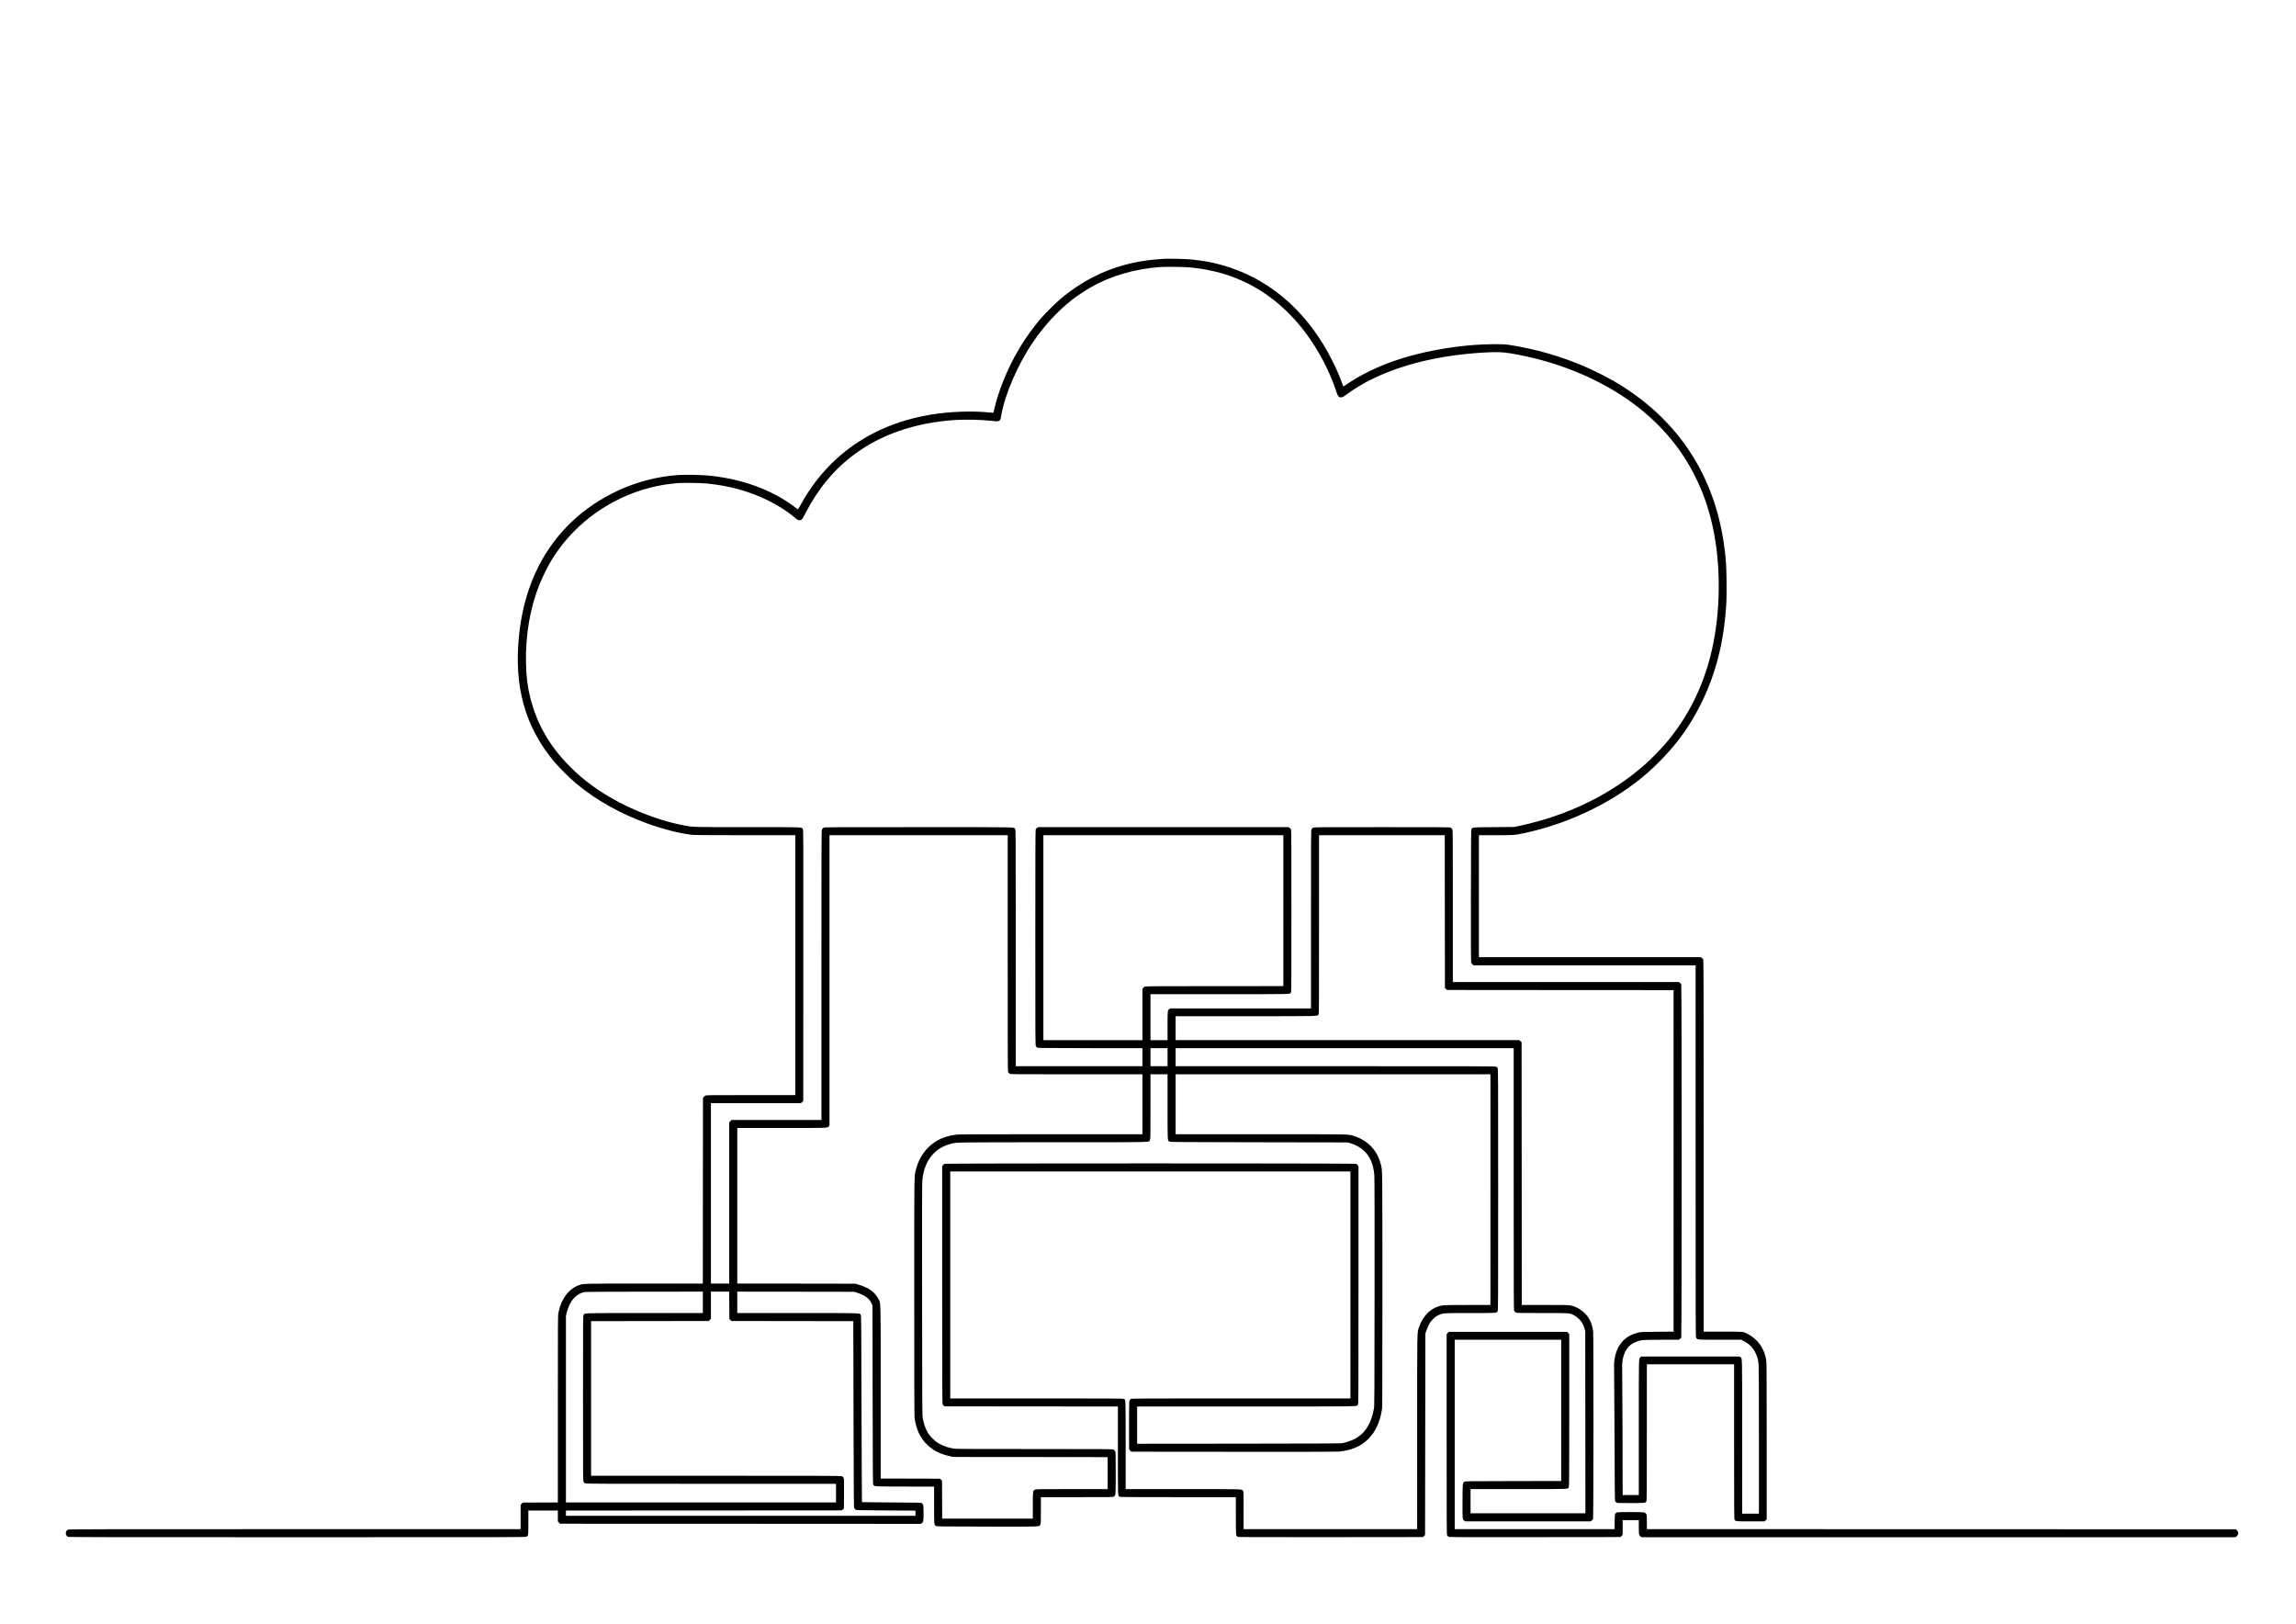 <?xml version="1.0" standalone="no"?>
<!DOCTYPE svg PUBLIC "-//W3C//DTD SVG 20010904//EN"
 "http://www.w3.org/TR/2001/REC-SVG-20010904/DTD/svg10.dtd">
<svg version="1.0" xmlns="http://www.w3.org/2000/svg"
 width="7396pt" height="5230pt" viewBox="0 0 7396 5230"
 preserveAspectRatio="xMidYMid meet">
<g transform="translate(0,5230) scale(0.1,-0.1)"
fill="#000000" stroke="none">
<path d="M37485 43964 c-287 -20 -375 -29 -533 -50 -1050 -140 -1974 -553
-2802 -1251 -140 -119 -493 -470 -616 -613 -510 -594 -915 -1267 -1219 -2025
-119 -297 -241 -683 -287 -905 -12 -58 -24 -108 -27 -112 -3 -3 -67 0 -141 8
-561 57 -1280 29 -1885 -72 -1865 -313 -3301 -1306 -4175 -2887 -84 -152 -94
-166 -110 -155 -10 7 -60 45 -112 84 -719 545 -1716 903 -2778 999 -244 22
-734 30 -950 16 -1310 -89 -2599 -672 -3525 -1596 -922 -920 -1466 -2139
-1609 -3605 -160 -1630 199 -2904 1134 -4031 139 -166 520 -546 700 -696 665
-554 1455 -995 2362 -1317 471 -167 990 -298 1356 -341 95 -12 419 -14 1735
-15 l1617 0 0 -4185 0 -4185 -1432 0 c-1345 0 -1435 -1 -1467 -18 -19 -9 -44
-30 -55 -45 l-21 -28 -3 -2990 -2 -2989 -1868 0 c-1993 0 -1972 0 -2112 -48
-334 -116 -580 -439 -669 -879 -21 -101 -21 -111 -21 -3112 l0 -3011 -566 -2
-566 -3 -34 -37 -34 -38 0 -390 0 -390 -7275 0 c-6404 0 -7279 -2 -7305 -15
-46 -24 -70 -62 -70 -112 0 -55 24 -98 66 -118 29 -13 835 -15 7391 -15 7256
0 7358 0 7387 19 56 37 55 35 56 454 l0 387 475 0 475 0 0 -175 0 -175 34 -38
34 -37 5809 -2 5808 -3 33 20 c57 35 62 62 62 326 0 258 -5 285 -58 321 -25
17 -82 18 -974 23 -520 3 -949 8 -952 11 -3 3 -9 1353 -14 3000 -7 2765 -9
2996 -24 3025 -37 69 124 64 -2032 64 l-1946 0 0 345 0 345 1883 -2 1882 -3
90 -28 c176 -54 324 -140 398 -231 21 -25 52 -76 70 -113 l32 -68 5 -2875 c5
-2657 6 -2877 22 -2898 42 -61 -26 -57 1011 -60 l947 -2 0 -591 c0 -642 0
-636 56 -674 28 -20 60 -20 1652 -23 1788 -3 1671 -7 1712 60 19 32 20 49 20
461 l0 427 1158 0 c1143 0 1157 0 1190 20 63 39 62 21 62 757 0 628 -1 670
-18 702 -10 19 -34 43 -53 53 -32 17 -132 18 -2541 18 -1738 0 -2530 3 -2584
11 -183 25 -365 87 -510 172 -119 70 -280 229 -346 343 -80 137 -130 282 -165
474 -15 88 -17 374 -20 3805 -3 2599 -1 3747 7 3835 54 629 382 1053 920 1190
202 51 75 50 3302 50 3373 0 3068 -7 3108 74 20 42 20 55 20 1079 l0 1037 275
0 275 0 0 -1041 c0 -1141 -3 -1084 58 -1126 26 -17 149 -18 2887 -23 l2860 -5
80 -23 c163 -47 329 -140 442 -245 196 -183 306 -441 333 -782 8 -89 10 -1279
8 -3780 -3 -3442 -4 -3655 -21 -3745 -122 -653 -423 -984 -1004 -1107 -71 -15
-365 -17 -3350 -20 l-3273 -3 0 600 0 600 3510 0 c3864 0 3559 -5 3600 62 20
33 20 39 20 3854 l0 3821 -23 34 c-13 19 -38 39 -57 46 -51 17 -13199 17
-13250 0 -19 -7 -44 -27 -57 -46 l-23 -34 0 -3821 c0 -3013 3 -3826 13 -3845
6 -13 25 -34 40 -45 l28 -21 2790 -3 2789 -2 0 -1416 c0 -1555 -4 -1456 60
-1489 26 -13 246 -15 1885 -15 l1855 0 0 -600 c0 -659 -1 -643 60 -675 26 -13
356 -15 2999 -13 l2971 3 32 33 33 32 5 3243 5 3242 23 75 c13 41 48 126 78
189 49 100 66 124 143 202 71 72 102 95 171 128 150 72 129 71 1028 71 881 0
849 -2 885 59 16 27 17 270 17 3916 0 3646 -1 3889 -17 3916 -9 16 -31 35 -49
44 -28 13 -600 15 -5178 15 l-5146 0 0 290 0 290 5445 0 5445 0 0 -4215 c0
-3787 2 -4219 15 -4246 9 -16 30 -39 48 -49 31 -19 56 -20 863 -20 928 0 868
4 1019 -73 59 -30 101 -61 160 -121 91 -92 140 -179 178 -311 l22 -80 3 -2932
2 -2933 -1850 0 -1850 0 0 390 0 390 1545 0 c1699 0 1587 -4 1620 60 13 26 15
309 15 2480 l0 2450 -34 38 -34 37 -1907 0 -1907 0 -34 -37 -34 -38 0 -3226
c0 -3003 1 -3228 17 -3254 9 -16 30 -36 47 -45 28 -14 273 -16 2784 -13 l2754
3 34 37 34 38 0 235 0 235 260 0 260 0 0 -220 c0 -247 6 -275 62 -310 l33 -20
9561 0 9561 0 34 23 c22 15 39 38 49 65 13 37 13 47 0 84 -8 22 -28 51 -43 62
l-28 21 -9485 3 -9484 2 0 229 c0 221 -1 229 -23 262 -13 19 -38 39 -57 46
-51 17 -855 18 -889 0 -13 -6 -34 -25 -45 -40 -20 -27 -21 -43 -24 -263 l-3
-234 -2575 0 -2574 0 0 3050 0 3050 1715 0 1715 0 0 -2275 0 -2275 -1543 -2
c-1455 -3 -1544 -4 -1570 -21 -64 -42 -62 -17 -65 -612 -3 -599 -3 -602 57
-642 l34 -23 2017 0 2017 0 34 23 c19 13 39 38 46 57 15 44 18 5868 3 6022
-25 256 -120 461 -287 618 -123 116 -262 193 -415 230 -79 19 -118 20 -840 20
l-758 0 -2 4231 -3 4231 -37 34 -38 34 -5535 0 -5535 0 0 385 0 385 2265 0
c2500 0 2306 -5 2339 64 15 31 16 268 16 2900 l0 2866 2025 0 2025 0 2 -2460
3 -2460 33 -32 32 -33 3650 -3 3650 -2 0 -5499 0 -5500 -517 -4 c-431 -3 -531
-7 -593 -20 -287 -63 -487 -194 -628 -410 -126 -193 -192 -472 -177 -747 3
-63 9 -1046 13 -2185 5 -1622 10 -2075 19 -2092 7 -12 25 -31 39 -42 26 -21
36 -21 461 -21 476 0 477 0 508 60 13 26 15 281 15 2220 l0 2190 1405 0 1405
0 0 -2485 c0 -2203 2 -2489 15 -2515 31 -60 31 -60 521 -60 l446 0 34 34 34
34 0 2518 c0 2182 -2 2531 -15 2611 -61 377 -276 678 -602 842 -150 76 -98 71
-789 71 l-624 0 0 5983 c0 4765 -3 5987 -13 6007 -7 13 -28 35 -46 47 l-34 23
-3573 0 -3574 0 0 1965 0 1965 548 0 c602 0 601 0 945 74 1256 272 2518 841
3502 1581 321 240 553 444 855 751 539 547 939 1103 1285 1789 496 982 768
2057 836 3302 7 132 9 384 6 670 -5 463 -15 640 -57 997 -283 2401 -1518 4279
-3602 5477 -240 137 -688 360 -953 472 -750 318 -1561 549 -2360 674 -170 26
-198 28 -495 27 -1152 -2 -2491 -243 -3480 -627 -490 -190 -946 -427 -1309
-680 -46 -32 -86 -56 -89 -53 -3 4 -29 70 -57 149 -80 220 -168 420 -297 677
-747 1494 -1892 2536 -3303 3005 -404 134 -801 216 -1267 261 -152 14 -743 27
-863 18z m875 -279 c1062 -108 1938 -458 2720 -1086 653 -525 1205 -1231 1620
-2070 149 -301 251 -553 372 -914 29 -88 68 -119 139 -112 39 3 63 16 140 74
1063 795 2673 1282 4549 1374 308 15 512 8 720 -26 1400 -224 2751 -754 3815
-1495 958 -667 1690 -1503 2175 -2485 225 -454 378 -870 505 -1372 306 -1204
333 -2699 74 -3998 -249 -1243 -762 -2317 -1543 -3229 -154 -181 -450 -482
-636 -649 -1079 -966 -2498 -1663 -4057 -1994 l-178 -37 -655 -6 c-714 -5
-676 -2 -718 -62 -16 -21 -17 -187 -20 -2144 -2 -1685 0 -2130 10 -2160 8 -24
26 -47 47 -61 l34 -23 3573 0 3574 0 0 -5978 c0 -5779 1 -5978 18 -6012 39
-73 7 -70 768 -70 l682 0 88 -45 c169 -84 291 -208 374 -380 58 -119 85 -220
100 -370 6 -73 10 -906 10 -2457 l0 -2348 -270 0 -270 0 0 2475 c0 2691 4
2517 -55 2563 l-28 22 -1582 0 -1582 0 -28 -22 c-59 -46 -55 102 -55 -2263 l0
-2175 -260 0 -260 0 -4 1983 c-3 1090 -8 2034 -11 2097 -15 270 59 530 196
683 103 116 276 201 462 226 48 7 290 11 621 11 l543 0 34 23 c18 12 39 34 46
47 19 37 19 11343 0 11380 -7 13 -28 35 -46 47 l-34 23 -3638 0 -3639 0 0
2443 c0 2305 -1 2444 -18 2477 -10 20 -32 42 -52 52 -33 17 -160 18 -2215 18
-2055 0 -2182 -1 -2215 -18 -20 -10 -42 -32 -52 -52 -17 -33 -18 -193 -18
-2902 l0 -2868 -2269 0 -2268 0 -27 -21 c-57 -45 -56 -38 -56 -539 l0 -460
-275 0 -275 0 0 740 0 740 2225 0 c2447 0 2267 -5 2300 60 13 26 15 324 15
2627 0 2058 -3 2603 -13 2623 -7 13 -28 35 -46 47 l-34 23 -4032 0 -4032 0
-34 -23 c-18 -12 -39 -34 -46 -47 -10 -20 -13 -738 -13 -3490 0 -3413 0 -3465
20 -3497 10 -17 29 -38 42 -45 19 -11 338 -13 1706 -16 l1682 -2 0 -290 0
-290 -2040 0 -2040 0 0 3803 c0 3796 0 3802 -20 3835 -41 67 215 62 -3111 62
-2804 0 -3024 -1 -3056 -17 -24 -11 -42 -30 -54 -57 -18 -40 -19 -187 -19
-4698 l0 -4658 -1446 0 -1446 0 -39 -39 -39 -39 0 -2596 0 -2596 -295 0 -295
0 0 2905 0 2905 1450 0 1450 0 38 34 37 34 2 4364 c3 4362 3 4363 -17 4396
-41 66 80 62 -1774 62 -1830 0 -1748 -2 -2056 56 -973 184 -2092 663 -2904
1244 -312 224 -501 384 -766 649 -652 653 -1065 1371 -1280 2225 -87 348 -129
687 -137 1111 -17 904 130 1766 432 2525 67 171 235 519 325 675 216 376 471
713 780 1029 888 909 2103 1474 3365 1567 200 14 719 6 935 -15 728 -73 1366
-250 1965 -547 328 -162 628 -354 849 -543 113 -97 142 -108 210 -78 42 19 46
26 134 198 398 782 921 1416 1567 1898 870 651 1966 1029 3235 1117 346 24
886 12 1207 -26 153 -19 197 -19 233 0 41 21 50 43 71 169 114 675 537 1652
1027 2371 357 525 798 1002 1259 1362 130 102 437 307 587 393 657 376 1424
600 2256 660 187 13 796 4 980 -15z m-5900 -22085 c0 -3412 2 -3804 15 -3831
9 -16 30 -39 48 -49 31 -20 67 -20 2155 -20 l2122 0 0 -965 0 -965 -2935 0
c-2003 0 -2967 -3 -3033 -11 -392 -43 -693 -177 -932 -418 -194 -195 -323
-426 -395 -709 -59 -233 -55 41 -55 -4097 0 -2592 3 -3827 10 -3885 48 -382
179 -664 416 -890 186 -178 408 -291 708 -357 l121 -28 2488 -2 2487 -3 0
-515 0 -515 -1152 0 c-1078 0 -1155 -1 -1188 -18 -70 -34 -70 -36 -70 -509 l0
-423 -1460 0 -1460 0 -2 610 -3 610 -33 32 -32 33 -955 3 -955 2 0 2778 c0
3085 5 2847 -69 2997 -112 227 -315 373 -654 473 l-92 27 -1902 3 -1903 2 0
2505 0 2505 1430 0 c1554 0 1473 -3 1518 55 l22 28 0 4673 0 4674 2870 0 2870
0 0 -3800z m8880 1370 l0 -2430 -2212 -1 c-1687 0 -2221 -3 -2248 -12 -19 -7
-44 -27 -57 -46 l-23 -34 0 -823 0 -824 -1595 0 -1595 0 0 3300 0 3300 3865 0
3865 0 0 -2430z m-3730 -4720 l0 -290 -275 0 -275 0 0 290 0 290 275 0 275 0
0 -290z m10400 -4265 l0 -3715 -729 0 c-787 0 -823 -2 -974 -55 -268 -93 -487
-335 -597 -660 -64 -189 -60 46 -60 -3381 l0 -3124 -2795 0 -2795 0 0 604 c0
597 0 604 -21 630 -47 60 92 56 -1929 56 l-1850 0 0 1415 c0 1556 4 1457 -60
1490 -26 13 -344 15 -2810 15 l-2780 0 0 3655 0 3655 6445 0 6445 0 0 -3655 0
-3655 -3522 0 c-3466 0 -3523 0 -3552 -19 -58 -38 -55 -2 -56 -844 l0 -777 34
-38 34 -37 3289 -3 c2350 -2 3324 0 3413 8 781 69 1265 556 1380 1385 8 57 11
1142 10 3829 0 4077 3 3837 -55 4053 -116 436 -411 748 -840 888 -213 70 25
65 -3016 65 l-2749 0 0 965 0 965 5070 0 5070 0 0 -3715z m-25370 -3630 l0
-345 -1880 0 c-2078 0 -1919 5 -1960 -63 -20 -32 -20 -71 -20 -2687 0 -2616 0
-2655 20 -2687 10 -18 33 -39 49 -48 27 -13 441 -15 4056 -15 l4025 0 0 -300
0 -300 -4350 0 -4350 0 0 3004 0 3004 29 116 c51 199 121 339 229 456 101 110
220 176 356 199 28 5 894 9 1924 10 l1872 1 0 -345z m852 -95 l3 -440 33 -32
32 -33 1964 -3 1963 -2 7 -2998 c7 -2777 9 -2999 24 -3026 9 -16 28 -37 42
-48 24 -17 70 -18 978 -25 l952 -6 0 -84 0 -83 -5630 0 -5630 0 0 85 0 85
4445 2 4445 3 32 33 33 32 3 478 c2 465 2 478 -18 510 -11 18 -36 40 -55 48
-30 12 -578 14 -4055 14 l-4020 0 0 2490 0 2490 1896 2 1896 3 34 37 34 38 0
435 0 435 295 0 294 0 3 -440z"/>
</g>
</svg>
